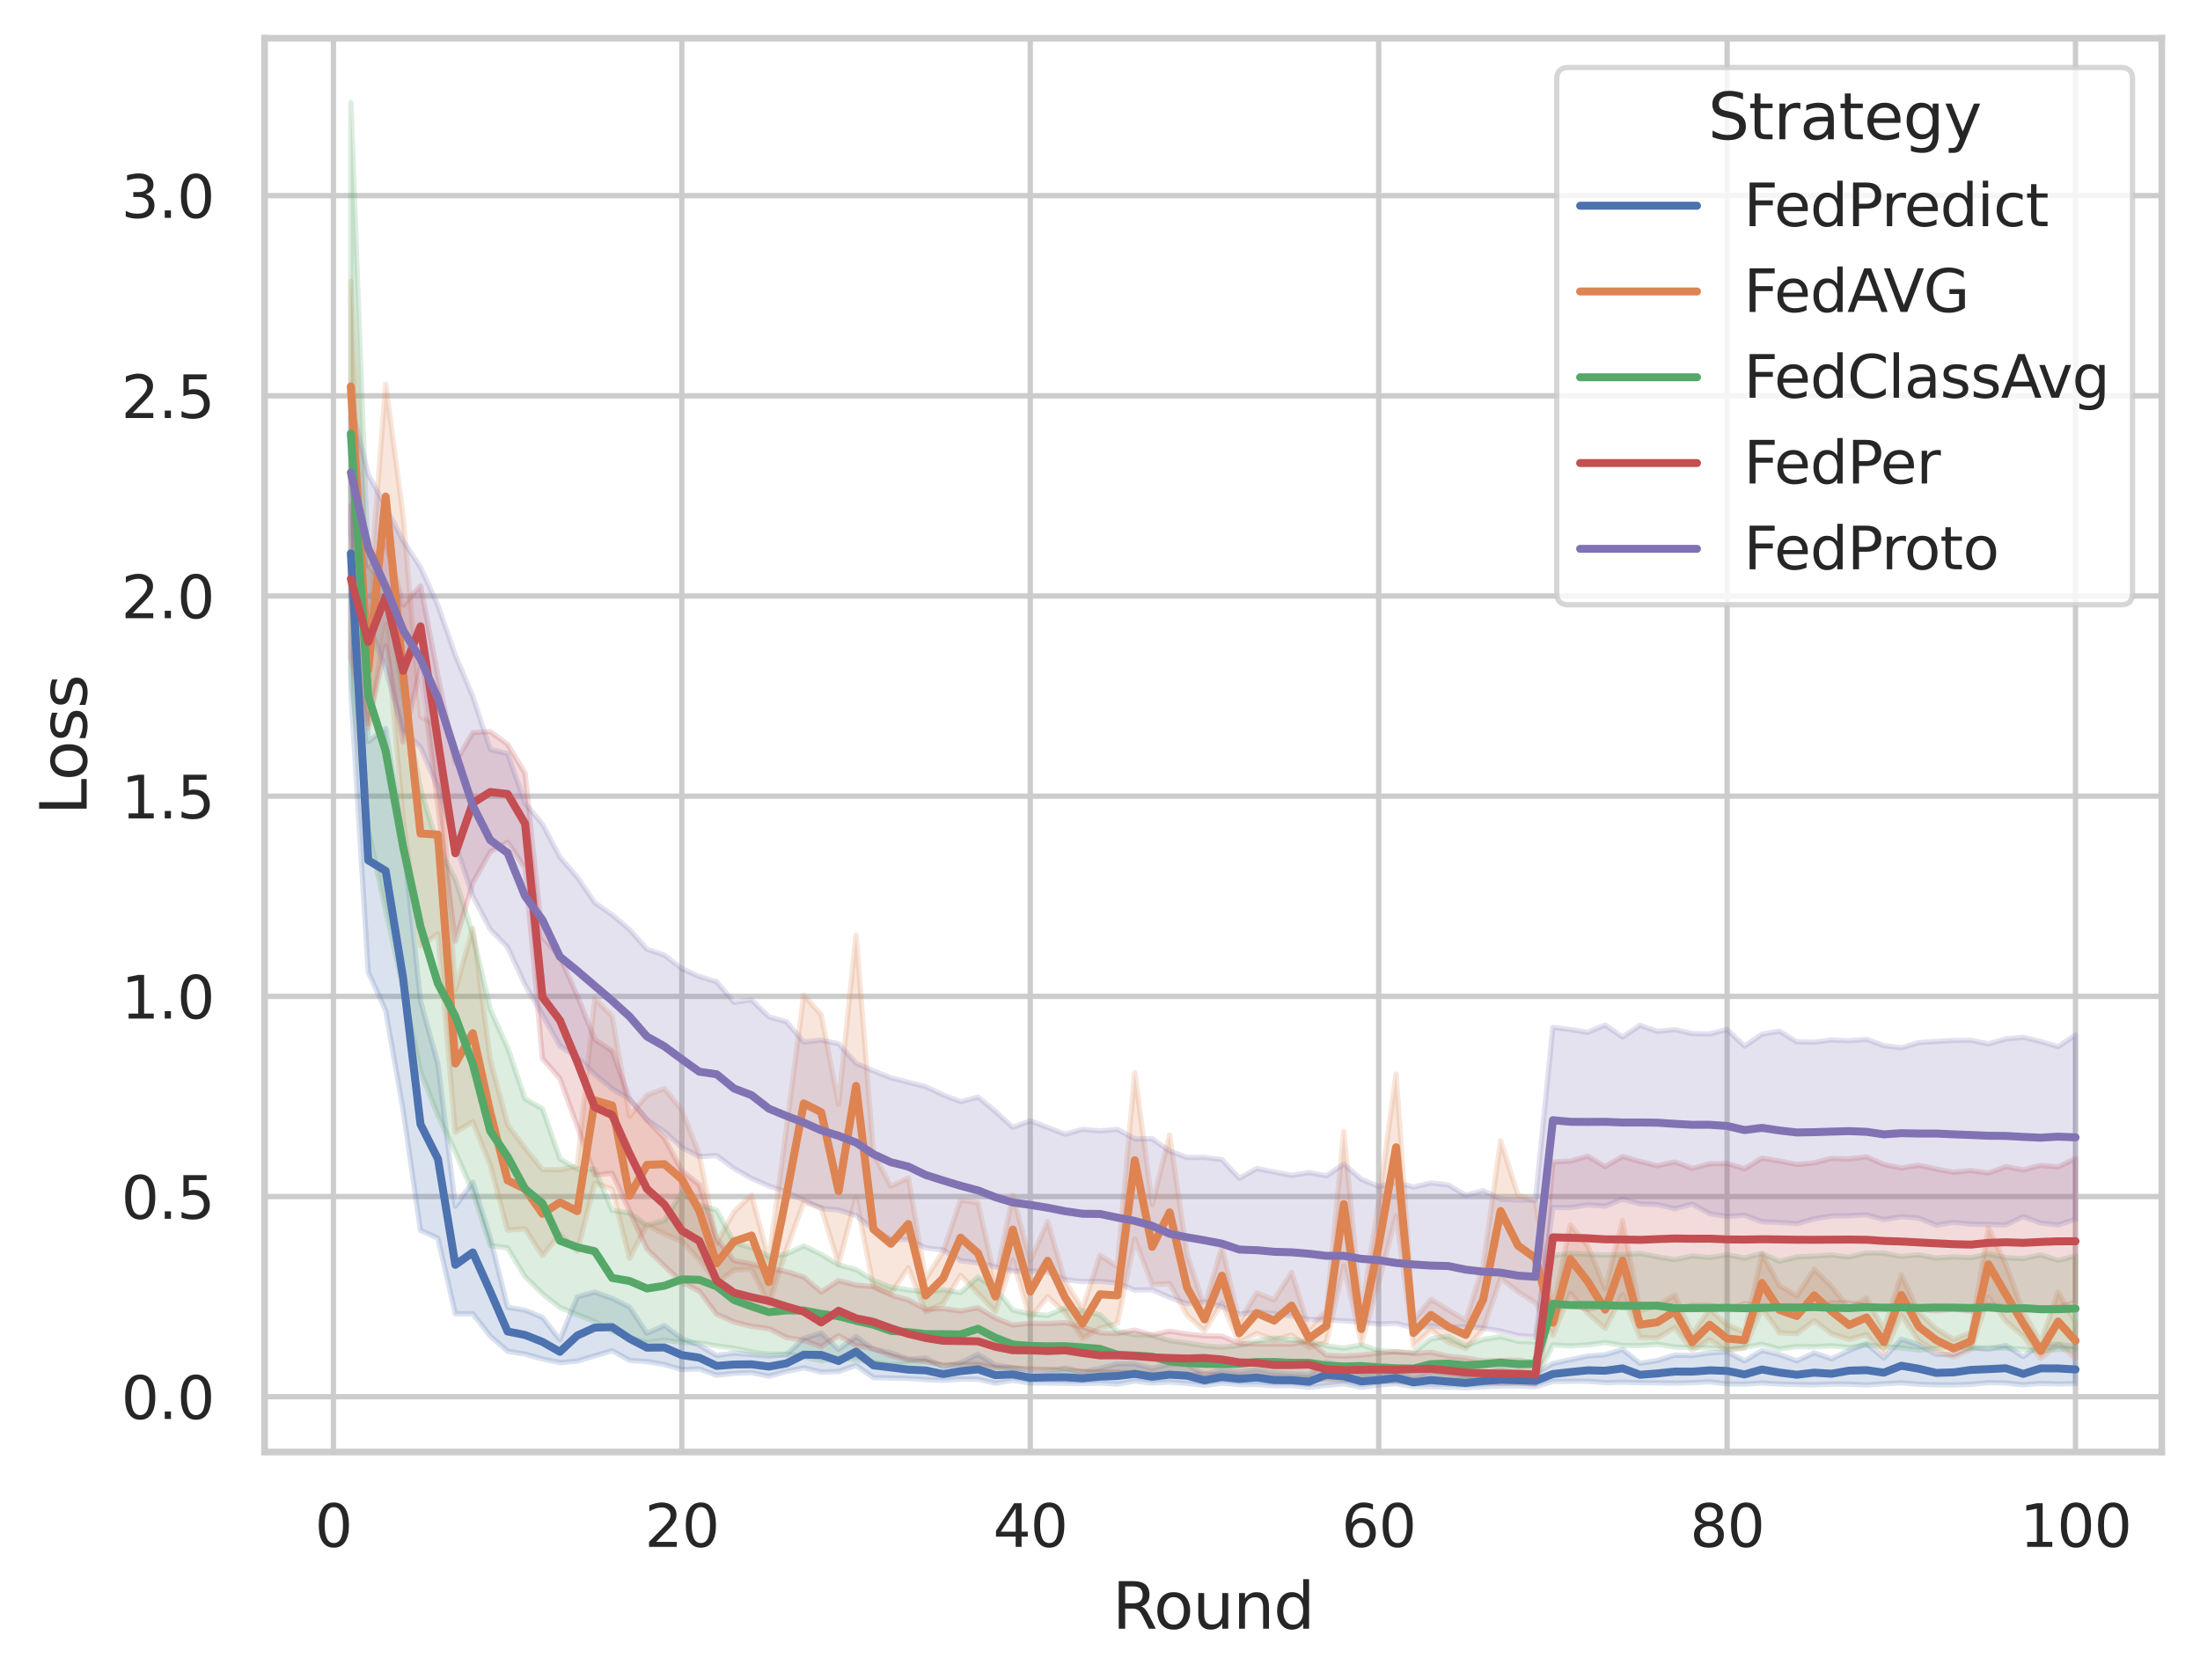 <?xml version="1.0" encoding="utf-8" standalone="no"?>
<!DOCTYPE svg PUBLIC "-//W3C//DTD SVG 1.1//EN"
  "http://www.w3.org/Graphics/SVG/1.1/DTD/svg11.dtd">
<svg xmlns:xlink="http://www.w3.org/1999/xlink" width="414.127pt" height="316.272pt" viewBox="0 0 414.127 316.272" xmlns="http://www.w3.org/2000/svg" version="1.1">
 <defs>
  <style type="text/css">*{stroke-linejoin: round; stroke-linecap: butt}</style>
 </defs>
 <g id="figure_1">
  <g id="patch_1">
   <path d="M 0 316.272 
L 414.127 316.272 
L 414.127 0 
L 0 0 
z
" style="fill: #ffffff"/>
  </g>
  <g id="axes_1">
   <g id="patch_2">
    <path d="M 49.807 273.312 
L 406.927 273.312 
L 406.927 7.2 
L 49.807 7.2 
z
" style="fill: #ffffff"/>
   </g>
   <g id="matplotlib.axis_1">
    <g id="xtick_1">
     <g id="line2d_1">
      <path d="M 62.761 273.312 
L 62.761 7.2 
" clip-path="url(#p9fdb469024)" style="fill: none; stroke: #cccccc; stroke-linecap: round"/>
     </g>
     <g id="text_1">
      <!-- 0 -->
      <g style="fill: #262626" transform="translate(59.261 291.17) scale(0.11 -0.11)">
       <defs>
        <path id="DejaVuSans-30" d="M 2034 4250 
Q 1547 4250 1301 3770 
Q 1056 3291 1056 2328 
Q 1056 1369 1301 889 
Q 1547 409 2034 409 
Q 2525 409 2770 889 
Q 3016 1369 3016 2328 
Q 3016 3291 2770 3770 
Q 2525 4250 2034 4250 
z
M 2034 4750 
Q 2819 4750 3233 4129 
Q 3647 3509 3647 2328 
Q 3647 1150 3233 529 
Q 2819 -91 2034 -91 
Q 1250 -91 836 529 
Q 422 1150 422 2328 
Q 422 3509 836 4129 
Q 1250 4750 2034 4750 
z
" transform="scale(0.016)"/>
       </defs>
       <use xlink:href="#DejaVuSans-30"/>
      </g>
     </g>
    </g>
    <g id="xtick_2">
     <g id="line2d_2">
      <path d="M 128.347 273.312 
L 128.347 7.2 
" clip-path="url(#p9fdb469024)" style="fill: none; stroke: #cccccc; stroke-linecap: round"/>
     </g>
     <g id="text_2">
      <!-- 20 -->
      <g style="fill: #262626" transform="translate(121.349 291.17) scale(0.11 -0.11)">
       <defs>
        <path id="DejaVuSans-32" d="M 1228 531 
L 3431 531 
L 3431 0 
L 469 0 
L 469 531 
Q 828 903 1448 1529 
Q 2069 2156 2228 2338 
Q 2531 2678 2651 2914 
Q 2772 3150 2772 3378 
Q 2772 3750 2511 3984 
Q 2250 4219 1831 4219 
Q 1534 4219 1204 4116 
Q 875 4013 500 3803 
L 500 4441 
Q 881 4594 1212 4672 
Q 1544 4750 1819 4750 
Q 2544 4750 2975 4387 
Q 3406 4025 3406 3419 
Q 3406 3131 3298 2873 
Q 3191 2616 2906 2266 
Q 2828 2175 2409 1742 
Q 1991 1309 1228 531 
z
" transform="scale(0.016)"/>
       </defs>
       <use xlink:href="#DejaVuSans-32"/>
       <use xlink:href="#DejaVuSans-30" x="63.623"/>
      </g>
     </g>
    </g>
    <g id="xtick_3">
     <g id="line2d_3">
      <path d="M 193.934 273.312 
L 193.934 7.2 
" clip-path="url(#p9fdb469024)" style="fill: none; stroke: #cccccc; stroke-linecap: round"/>
     </g>
     <g id="text_3">
      <!-- 40 -->
      <g style="fill: #262626" transform="translate(186.935 291.17) scale(0.11 -0.11)">
       <defs>
        <path id="DejaVuSans-34" d="M 2419 4116 
L 825 1625 
L 2419 1625 
L 2419 4116 
z
M 2253 4666 
L 3047 4666 
L 3047 1625 
L 3713 1625 
L 3713 1100 
L 3047 1100 
L 3047 0 
L 2419 0 
L 2419 1100 
L 313 1100 
L 313 1709 
L 2253 4666 
z
" transform="scale(0.016)"/>
       </defs>
       <use xlink:href="#DejaVuSans-34"/>
       <use xlink:href="#DejaVuSans-30" x="63.623"/>
      </g>
     </g>
    </g>
    <g id="xtick_4">
     <g id="line2d_4">
      <path d="M 259.521 273.312 
L 259.521 7.2 
" clip-path="url(#p9fdb469024)" style="fill: none; stroke: #cccccc; stroke-linecap: round"/>
     </g>
     <g id="text_4">
      <!-- 60 -->
      <g style="fill: #262626" transform="translate(252.522 291.17) scale(0.11 -0.11)">
       <defs>
        <path id="DejaVuSans-36" d="M 2113 2584 
Q 1688 2584 1439 2293 
Q 1191 2003 1191 1497 
Q 1191 994 1439 701 
Q 1688 409 2113 409 
Q 2538 409 2786 701 
Q 3034 994 3034 1497 
Q 3034 2003 2786 2293 
Q 2538 2584 2113 2584 
z
M 3366 4563 
L 3366 3988 
Q 3128 4100 2886 4159 
Q 2644 4219 2406 4219 
Q 1781 4219 1451 3797 
Q 1122 3375 1075 2522 
Q 1259 2794 1537 2939 
Q 1816 3084 2150 3084 
Q 2853 3084 3261 2657 
Q 3669 2231 3669 1497 
Q 3669 778 3244 343 
Q 2819 -91 2113 -91 
Q 1303 -91 875 529 
Q 447 1150 447 2328 
Q 447 3434 972 4092 
Q 1497 4750 2381 4750 
Q 2619 4750 2861 4703 
Q 3103 4656 3366 4563 
z
" transform="scale(0.016)"/>
       </defs>
       <use xlink:href="#DejaVuSans-36"/>
       <use xlink:href="#DejaVuSans-30" x="63.623"/>
      </g>
     </g>
    </g>
    <g id="xtick_5">
     <g id="line2d_5">
      <path d="M 325.108 273.312 
L 325.108 7.2 
" clip-path="url(#p9fdb469024)" style="fill: none; stroke: #cccccc; stroke-linecap: round"/>
     </g>
     <g id="text_5">
      <!-- 80 -->
      <g style="fill: #262626" transform="translate(318.109 291.17) scale(0.11 -0.11)">
       <defs>
        <path id="DejaVuSans-38" d="M 2034 2216 
Q 1584 2216 1326 1975 
Q 1069 1734 1069 1313 
Q 1069 891 1326 650 
Q 1584 409 2034 409 
Q 2484 409 2743 651 
Q 3003 894 3003 1313 
Q 3003 1734 2745 1975 
Q 2488 2216 2034 2216 
z
M 1403 2484 
Q 997 2584 770 2862 
Q 544 3141 544 3541 
Q 544 4100 942 4425 
Q 1341 4750 2034 4750 
Q 2731 4750 3128 4425 
Q 3525 4100 3525 3541 
Q 3525 3141 3298 2862 
Q 3072 2584 2669 2484 
Q 3125 2378 3379 2068 
Q 3634 1759 3634 1313 
Q 3634 634 3220 271 
Q 2806 -91 2034 -91 
Q 1263 -91 848 271 
Q 434 634 434 1313 
Q 434 1759 690 2068 
Q 947 2378 1403 2484 
z
M 1172 3481 
Q 1172 3119 1398 2916 
Q 1625 2713 2034 2713 
Q 2441 2713 2670 2916 
Q 2900 3119 2900 3481 
Q 2900 3844 2670 4047 
Q 2441 4250 2034 4250 
Q 1625 4250 1398 4047 
Q 1172 3844 1172 3481 
z
" transform="scale(0.016)"/>
       </defs>
       <use xlink:href="#DejaVuSans-38"/>
       <use xlink:href="#DejaVuSans-30" x="63.623"/>
      </g>
     </g>
    </g>
    <g id="xtick_6">
     <g id="line2d_6">
      <path d="M 390.694 273.312 
L 390.694 7.2 
" clip-path="url(#p9fdb469024)" style="fill: none; stroke: #cccccc; stroke-linecap: round"/>
     </g>
     <g id="text_6">
      <!-- 100 -->
      <g style="fill: #262626" transform="translate(380.196 291.17) scale(0.11 -0.11)">
       <defs>
        <path id="DejaVuSans-31" d="M 794 531 
L 1825 531 
L 1825 4091 
L 703 3866 
L 703 4441 
L 1819 4666 
L 2450 4666 
L 2450 531 
L 3481 531 
L 3481 0 
L 794 0 
L 794 531 
z
" transform="scale(0.016)"/>
       </defs>
       <use xlink:href="#DejaVuSans-31"/>
       <use xlink:href="#DejaVuSans-30" x="63.623"/>
       <use xlink:href="#DejaVuSans-30" x="127.246"/>
      </g>
     </g>
    </g>
    <g id="text_7">
     <!-- Round -->
     <g style="fill: #262626" transform="translate(209.383 306.576) scale(0.12 -0.12)">
      <defs>
       <path id="DejaVuSans-52" d="M 2841 2188 
Q 3044 2119 3236 1894 
Q 3428 1669 3622 1275 
L 4263 0 
L 3584 0 
L 2988 1197 
Q 2756 1666 2539 1819 
Q 2322 1972 1947 1972 
L 1259 1972 
L 1259 0 
L 628 0 
L 628 4666 
L 2053 4666 
Q 2853 4666 3247 4331 
Q 3641 3997 3641 3322 
Q 3641 2881 3436 2590 
Q 3231 2300 2841 2188 
z
M 1259 4147 
L 1259 2491 
L 2053 2491 
Q 2509 2491 2742 2702 
Q 2975 2913 2975 3322 
Q 2975 3731 2742 3939 
Q 2509 4147 2053 4147 
L 1259 4147 
z
" transform="scale(0.016)"/>
       <path id="DejaVuSans-6f" d="M 1959 3097 
Q 1497 3097 1228 2736 
Q 959 2375 959 1747 
Q 959 1119 1226 758 
Q 1494 397 1959 397 
Q 2419 397 2687 759 
Q 2956 1122 2956 1747 
Q 2956 2369 2687 2733 
Q 2419 3097 1959 3097 
z
M 1959 3584 
Q 2709 3584 3137 3096 
Q 3566 2609 3566 1747 
Q 3566 888 3137 398 
Q 2709 -91 1959 -91 
Q 1206 -91 779 398 
Q 353 888 353 1747 
Q 353 2609 779 3096 
Q 1206 3584 1959 3584 
z
" transform="scale(0.016)"/>
       <path id="DejaVuSans-75" d="M 544 1381 
L 544 3500 
L 1119 3500 
L 1119 1403 
Q 1119 906 1312 657 
Q 1506 409 1894 409 
Q 2359 409 2629 706 
Q 2900 1003 2900 1516 
L 2900 3500 
L 3475 3500 
L 3475 0 
L 2900 0 
L 2900 538 
Q 2691 219 2414 64 
Q 2138 -91 1772 -91 
Q 1169 -91 856 284 
Q 544 659 544 1381 
z
M 1991 3584 
L 1991 3584 
z
" transform="scale(0.016)"/>
       <path id="DejaVuSans-6e" d="M 3513 2113 
L 3513 0 
L 2938 0 
L 2938 2094 
Q 2938 2591 2744 2837 
Q 2550 3084 2163 3084 
Q 1697 3084 1428 2787 
Q 1159 2491 1159 1978 
L 1159 0 
L 581 0 
L 581 3500 
L 1159 3500 
L 1159 2956 
Q 1366 3272 1645 3428 
Q 1925 3584 2291 3584 
Q 2894 3584 3203 3211 
Q 3513 2838 3513 2113 
z
" transform="scale(0.016)"/>
       <path id="DejaVuSans-64" d="M 2906 2969 
L 2906 4863 
L 3481 4863 
L 3481 0 
L 2906 0 
L 2906 525 
Q 2725 213 2448 61 
Q 2172 -91 1784 -91 
Q 1150 -91 751 415 
Q 353 922 353 1747 
Q 353 2572 751 3078 
Q 1150 3584 1784 3584 
Q 2172 3584 2448 3432 
Q 2725 3281 2906 2969 
z
M 947 1747 
Q 947 1113 1208 752 
Q 1469 391 1925 391 
Q 2381 391 2643 752 
Q 2906 1113 2906 1747 
Q 2906 2381 2643 2742 
Q 2381 3103 1925 3103 
Q 1469 3103 1208 2742 
Q 947 2381 947 1747 
z
" transform="scale(0.016)"/>
      </defs>
      <use xlink:href="#DejaVuSans-52"/>
      <use xlink:href="#DejaVuSans-6f" x="64.982"/>
      <use xlink:href="#DejaVuSans-75" x="126.164"/>
      <use xlink:href="#DejaVuSans-6e" x="189.543"/>
      <use xlink:href="#DejaVuSans-64" x="252.922"/>
     </g>
    </g>
   </g>
   <g id="matplotlib.axis_2">
    <g id="ytick_1">
     <g id="line2d_7">
      <path d="M 49.807 262.907 
L 406.927 262.907 
" clip-path="url(#p9fdb469024)" style="fill: none; stroke: #cccccc; stroke-linecap: round"/>
     </g>
     <g id="text_8">
      <!-- 0.0 -->
      <g style="fill: #262626" transform="translate(22.814 267.086) scale(0.11 -0.11)">
       <defs>
        <path id="DejaVuSans-2e" d="M 684 794 
L 1344 794 
L 1344 0 
L 684 0 
L 684 794 
z
" transform="scale(0.016)"/>
       </defs>
       <use xlink:href="#DejaVuSans-30"/>
       <use xlink:href="#DejaVuSans-2e" x="63.623"/>
       <use xlink:href="#DejaVuSans-30" x="95.41"/>
      </g>
     </g>
    </g>
    <g id="ytick_2">
     <g id="line2d_8">
      <path d="M 49.807 225.227 
L 406.927 225.227 
" clip-path="url(#p9fdb469024)" style="fill: none; stroke: #cccccc; stroke-linecap: round"/>
     </g>
     <g id="text_9">
      <!-- 0.5 -->
      <g style="fill: #262626" transform="translate(22.814 229.406) scale(0.11 -0.11)">
       <defs>
        <path id="DejaVuSans-35" d="M 691 4666 
L 3169 4666 
L 3169 4134 
L 1269 4134 
L 1269 2991 
Q 1406 3038 1543 3061 
Q 1681 3084 1819 3084 
Q 2600 3084 3056 2656 
Q 3513 2228 3513 1497 
Q 3513 744 3044 326 
Q 2575 -91 1722 -91 
Q 1428 -91 1123 -41 
Q 819 9 494 109 
L 494 744 
Q 775 591 1075 516 
Q 1375 441 1709 441 
Q 2250 441 2565 725 
Q 2881 1009 2881 1497 
Q 2881 1984 2565 2268 
Q 2250 2553 1709 2553 
Q 1456 2553 1204 2497 
Q 953 2441 691 2322 
L 691 4666 
z
" transform="scale(0.016)"/>
       </defs>
       <use xlink:href="#DejaVuSans-30"/>
       <use xlink:href="#DejaVuSans-2e" x="63.623"/>
       <use xlink:href="#DejaVuSans-35" x="95.41"/>
      </g>
     </g>
    </g>
    <g id="ytick_3">
     <g id="line2d_9">
      <path d="M 49.807 187.546 
L 406.927 187.546 
" clip-path="url(#p9fdb469024)" style="fill: none; stroke: #cccccc; stroke-linecap: round"/>
     </g>
     <g id="text_10">
      <!-- 1.0 -->
      <g style="fill: #262626" transform="translate(22.814 191.725) scale(0.11 -0.11)">
       <use xlink:href="#DejaVuSans-31"/>
       <use xlink:href="#DejaVuSans-2e" x="63.623"/>
       <use xlink:href="#DejaVuSans-30" x="95.41"/>
      </g>
     </g>
    </g>
    <g id="ytick_4">
     <g id="line2d_10">
      <path d="M 49.807 149.865 
L 406.927 149.865 
" clip-path="url(#p9fdb469024)" style="fill: none; stroke: #cccccc; stroke-linecap: round"/>
     </g>
     <g id="text_11">
      <!-- 1.5 -->
      <g style="fill: #262626" transform="translate(22.814 154.045) scale(0.11 -0.11)">
       <use xlink:href="#DejaVuSans-31"/>
       <use xlink:href="#DejaVuSans-2e" x="63.623"/>
       <use xlink:href="#DejaVuSans-35" x="95.41"/>
      </g>
     </g>
    </g>
    <g id="ytick_5">
     <g id="line2d_11">
      <path d="M 49.807 112.185 
L 406.927 112.185 
" clip-path="url(#p9fdb469024)" style="fill: none; stroke: #cccccc; stroke-linecap: round"/>
     </g>
     <g id="text_12">
      <!-- 2.0 -->
      <g style="fill: #262626" transform="translate(22.814 116.364) scale(0.11 -0.11)">
       <use xlink:href="#DejaVuSans-32"/>
       <use xlink:href="#DejaVuSans-2e" x="63.623"/>
       <use xlink:href="#DejaVuSans-30" x="95.41"/>
      </g>
     </g>
    </g>
    <g id="ytick_6">
     <g id="line2d_12">
      <path d="M 49.807 74.504 
L 406.927 74.504 
" clip-path="url(#p9fdb469024)" style="fill: none; stroke: #cccccc; stroke-linecap: round"/>
     </g>
     <g id="text_13">
      <!-- 2.5 -->
      <g style="fill: #262626" transform="translate(22.814 78.683) scale(0.11 -0.11)">
       <use xlink:href="#DejaVuSans-32"/>
       <use xlink:href="#DejaVuSans-2e" x="63.623"/>
       <use xlink:href="#DejaVuSans-35" x="95.41"/>
      </g>
     </g>
    </g>
    <g id="ytick_7">
     <g id="line2d_13">
      <path d="M 49.807 36.824 
L 406.927 36.824 
" clip-path="url(#p9fdb469024)" style="fill: none; stroke: #cccccc; stroke-linecap: round"/>
     </g>
     <g id="text_14">
      <!-- 3.0 -->
      <g style="fill: #262626" transform="translate(22.814 41.003) scale(0.11 -0.11)">
       <defs>
        <path id="DejaVuSans-33" d="M 2597 2516 
Q 3050 2419 3304 2112 
Q 3559 1806 3559 1356 
Q 3559 666 3084 287 
Q 2609 -91 1734 -91 
Q 1441 -91 1130 -33 
Q 819 25 488 141 
L 488 750 
Q 750 597 1062 519 
Q 1375 441 1716 441 
Q 2309 441 2620 675 
Q 2931 909 2931 1356 
Q 2931 1769 2642 2001 
Q 2353 2234 1838 2234 
L 1294 2234 
L 1294 2753 
L 1863 2753 
Q 2328 2753 2575 2939 
Q 2822 3125 2822 3475 
Q 2822 3834 2567 4026 
Q 2313 4219 1838 4219 
Q 1578 4219 1281 4162 
Q 984 4106 628 3988 
L 628 4550 
Q 988 4650 1302 4700 
Q 1616 4750 1894 4750 
Q 2613 4750 3031 4423 
Q 3450 4097 3450 3541 
Q 3450 3153 3228 2886 
Q 3006 2619 2597 2516 
z
" transform="scale(0.016)"/>
       </defs>
       <use xlink:href="#DejaVuSans-33"/>
       <use xlink:href="#DejaVuSans-2e" x="63.623"/>
       <use xlink:href="#DejaVuSans-30" x="95.41"/>
      </g>
     </g>
    </g>
    <g id="text_15">
     <!-- Loss -->
     <g style="fill: #262626" transform="translate(16.318 153.417) rotate(-90) scale(0.12 -0.12)">
      <defs>
       <path id="DejaVuSans-4c" d="M 628 4666 
L 1259 4666 
L 1259 531 
L 3531 531 
L 3531 0 
L 628 0 
L 628 4666 
z
" transform="scale(0.016)"/>
       <path id="DejaVuSans-73" d="M 2834 3397 
L 2834 2853 
Q 2591 2978 2328 3040 
Q 2066 3103 1784 3103 
Q 1356 3103 1142 2972 
Q 928 2841 928 2578 
Q 928 2378 1081 2264 
Q 1234 2150 1697 2047 
L 1894 2003 
Q 2506 1872 2764 1633 
Q 3022 1394 3022 966 
Q 3022 478 2636 193 
Q 2250 -91 1575 -91 
Q 1294 -91 989 -36 
Q 684 19 347 128 
L 347 722 
Q 666 556 975 473 
Q 1284 391 1588 391 
Q 1994 391 2212 530 
Q 2431 669 2431 922 
Q 2431 1156 2273 1281 
Q 2116 1406 1581 1522 
L 1381 1569 
Q 847 1681 609 1914 
Q 372 2147 372 2553 
Q 372 3047 722 3315 
Q 1072 3584 1716 3584 
Q 2034 3584 2315 3537 
Q 2597 3491 2834 3397 
z
" transform="scale(0.016)"/>
      </defs>
      <use xlink:href="#DejaVuSans-4c"/>
      <use xlink:href="#DejaVuSans-6f" x="53.963"/>
      <use xlink:href="#DejaVuSans-73" x="115.145"/>
      <use xlink:href="#DejaVuSans-73" x="167.244"/>
     </g>
    </g>
   </g>
   <g id="PolyCollection_1">
    <defs>
     <path id="md0729df7a5" d="M 66.04 -237.855 
L 66.04 -186.194 
L 69.319 -133.281 
L 72.599 -126.059 
L 75.878 -107.424 
L 79.157 -84.674 
L 82.437 -83.213 
L 85.716 -68.988 
L 88.995 -68.994 
L 92.275 -64.803 
L 95.554 -61.934 
L 98.833 -61.397 
L 102.113 -60.478 
L 105.392 -59.778 
L 108.671 -60.081 
L 111.951 -61.064 
L 115.23 -62.036 
L 118.509 -60.207 
L 121.789 -60.001 
L 125.068 -59.425 
L 128.347 -58.478 
L 131.627 -58.605 
L 134.906 -57.422 
L 138.185 -57.784 
L 141.465 -57.913 
L 144.744 -57.227 
L 148.023 -58.143 
L 151.303 -58.816 
L 154.582 -58.014 
L 157.861 -58.119 
L 161.141 -59.277 
L 164.42 -56.962 
L 167.699 -56.892 
L 170.979 -56.822 
L 174.258 -56.6 
L 177.537 -56.45 
L 180.817 -56.695 
L 184.096 -56.672 
L 187.375 -55.902 
L 190.655 -56.442 
L 193.934 -55.952 
L 197.213 -55.965 
L 200.493 -55.896 
L 203.772 -55.854 
L 207.051 -55.961 
L 210.331 -55.754 
L 213.61 -56.313 
L 216.89 -55.958 
L 220.169 -56.142 
L 223.448 -55.875 
L 226.728 -55.523 
L 230.007 -55.918 
L 233.286 -55.664 
L 236.566 -55.675 
L 239.845 -55.439 
L 243.124 -55.456 
L 246.404 -55.171 
L 249.683 -55.513 
L 252.962 -55.816 
L 256.242 -55.147 
L 259.521 -55.609 
L 262.8 -55.822 
L 266.08 -55.264 
L 269.359 -55.26 
L 272.638 -55.206 
L 275.918 -55.056 
L 279.197 -55.244 
L 282.476 -55.416 
L 285.756 -55.409 
L 289.035 -55.255 
L 292.314 -56.238 
L 295.594 -56.282 
L 298.873 -56.277 
L 302.152 -56.018 
L 305.432 -56.105 
L 308.711 -56.003 
L 311.99 -55.983 
L 315.27 -55.921 
L 318.549 -56.021 
L 321.828 -56.172 
L 325.108 -55.787 
L 328.387 -55.74 
L 331.666 -55.965 
L 334.946 -55.749 
L 338.225 -55.674 
L 341.504 -55.606 
L 344.784 -55.746 
L 348.063 -55.732 
L 351.342 -55.581 
L 354.622 -55.81 
L 357.901 -55.993 
L 361.18 -55.717 
L 364.46 -55.608 
L 367.739 -55.605 
L 371.018 -55.699 
L 374.298 -56.023 
L 377.577 -55.954 
L 380.856 -55.607 
L 384.136 -55.874 
L 387.415 -55.769 
L 390.694 -55.849 
L 390.694 -62.836 
L 390.694 -62.836 
L 387.415 -63.188 
L 384.136 -63.278 
L 380.856 -60.913 
L 377.577 -63.015 
L 374.298 -62.282 
L 371.018 -62.672 
L 367.739 -61.294 
L 364.46 -61.329 
L 361.18 -63.11 
L 357.901 -64.175 
L 354.622 -60.641 
L 351.342 -63.366 
L 348.063 -62.049 
L 344.784 -60.479 
L 341.504 -61.618 
L 338.225 -60.111 
L 334.946 -61.292 
L 331.666 -62.05 
L 328.387 -60.101 
L 325.108 -61.832 
L 321.828 -61.59 
L 318.549 -61.125 
L 315.27 -61.175 
L 311.99 -60.162 
L 308.711 -59.646 
L 305.432 -62.245 
L 302.152 -61.272 
L 298.873 -61.017 
L 295.594 -60.325 
L 292.314 -59.61 
L 289.035 -57.777 
L 285.756 -57.659 
L 282.476 -58.466 
L 279.197 -57.654 
L 275.918 -57.293 
L 272.638 -57.76 
L 269.359 -58.152 
L 266.08 -57.187 
L 262.8 -58.139 
L 259.521 -57.605 
L 256.242 -57.703 
L 252.962 -59.058 
L 249.683 -59.865 
L 246.404 -57.512 
L 243.124 -57.712 
L 239.845 -57.85 
L 236.566 -58.511 
L 233.286 -57.996 
L 230.007 -58.45 
L 226.728 -57.554 
L 223.448 -59.439 
L 220.169 -59.483 
L 216.89 -58.692 
L 213.61 -59.536 
L 210.331 -59.541 
L 207.051 -58.717 
L 203.772 -57.969 
L 200.493 -58.491 
L 197.213 -58.101 
L 193.934 -58.011 
L 190.655 -58.815 
L 187.375 -59.355 
L 184.096 -61.315 
L 180.817 -59.755 
L 177.537 -58.923 
L 174.258 -60.657 
L 170.979 -60.407 
L 167.699 -61.63 
L 164.42 -62.291 
L 161.141 -64.674 
L 157.861 -62.254 
L 154.582 -65.354 
L 151.303 -64.333 
L 148.023 -61.262 
L 144.744 -61.007 
L 141.465 -61.286 
L 138.185 -61.575 
L 134.906 -61.118 
L 131.627 -63.047 
L 128.347 -64.308 
L 125.068 -66.752 
L 121.789 -65.308 
L 118.509 -70.223 
L 115.23 -71.881 
L 111.951 -73.044 
L 108.671 -72.139 
L 105.392 -64.083 
L 102.113 -68.299 
L 98.833 -69.639 
L 95.554 -70.205 
L 92.275 -83.229 
L 88.995 -93.746 
L 85.716 -89.232 
L 82.437 -115.932 
L 79.157 -127.8 
L 75.878 -158.49 
L 72.599 -179.153 
L 69.319 -176.7 
L 66.04 -237.855 
z
" style="stroke: #4c72b0; stroke-opacity: 0.2"/>
    </defs>
    <g clip-path="url(#p9fdb469024)">
     <use xlink:href="#md0729df7a5" x="0" y="316.272" style="fill: #4c72b0; fill-opacity: 0.2; stroke: #4c72b0; stroke-opacity: 0.2"/>
    </g>
   </g>
   <g id="PolyCollection_2">
    <defs>
     <path id="md3a8edab98" d="M 66.04 -263.286 
L 66.04 -223.798 
L 69.319 -179.254 
L 72.599 -198.727 
L 75.878 -162.12 
L 79.157 -138.226 
L 82.437 -140.507 
L 85.716 -103.167 
L 88.995 -105.142 
L 92.275 -97.032 
L 95.554 -84.737 
L 98.833 -84.984 
L 102.113 -79.907 
L 105.392 -83.937 
L 108.671 -80.775 
L 111.951 -93.611 
L 115.23 -92.42 
L 118.509 -79.449 
L 121.789 -85.697 
L 125.068 -83.985 
L 128.347 -82.595 
L 131.627 -79.199 
L 134.906 -74.786 
L 138.185 -77.23 
L 141.465 -77.35 
L 144.744 -70.82 
L 148.023 -81.03 
L 151.303 -89.978 
L 154.582 -88.989 
L 157.861 -78.347 
L 161.141 -90.893 
L 164.42 -74.066 
L 167.699 -72.768 
L 170.979 -77.663 
L 174.258 -69.357 
L 177.537 -70.939 
L 180.817 -76.248 
L 184.096 -72.84 
L 187.375 -69.415 
L 190.655 -79.078 
L 193.934 -68.128 
L 197.213 -72.238 
L 200.493 -69.156 
L 203.772 -64.358 
L 207.051 -66.268 
L 210.331 -67.189 
L 213.61 -83.048 
L 216.89 -74.455 
L 220.169 -74.677 
L 223.448 -68.719 
L 226.728 -65.762 
L 230.007 -70.953 
L 233.286 -63.552 
L 236.566 -65.302 
L 239.845 -64.074 
L 243.124 -64.985 
L 246.404 -62.604 
L 249.683 -63.642 
L 252.962 -77.934 
L 256.242 -63.382 
L 259.521 -74.817 
L 262.8 -87.415 
L 266.08 -62.911 
L 269.359 -65.954 
L 272.638 -63.605 
L 275.918 -62.437 
L 279.197 -66.026 
L 282.476 -75.675 
L 285.756 -73.142 
L 289.035 -71.022 
L 292.314 -64.884 
L 295.594 -72.863 
L 298.873 -69.078 
L 302.152 -66.201 
L 305.432 -72.541 
L 308.711 -64.534 
L 311.99 -64.432 
L 315.27 -66.384 
L 318.549 -62.136 
L 321.828 -64.091 
L 325.108 -62.133 
L 328.387 -62.49 
L 331.666 -69.991 
L 334.946 -65.417 
L 338.225 -65.24 
L 341.504 -67.694 
L 344.784 -65.226 
L 348.063 -64.177 
L 351.342 -65.081 
L 354.622 -61.483 
L 357.901 -68.741 
L 361.18 -63.9 
L 364.46 -61.892 
L 367.739 -60.826 
L 371.018 -62.252 
L 374.298 -72.099 
L 377.577 -67.616 
L 380.856 -64.77 
L 384.136 -60.551 
L 387.415 -63.29 
L 390.694 -60.563 
L 390.694 -67.426 
L 390.694 -67.426 
L 387.415 -73.035 
L 384.136 -63.568 
L 380.856 -69.386 
L 377.577 -78.245 
L 374.298 -85.164 
L 371.018 -65.477 
L 367.739 -64.154 
L 364.46 -66.185 
L 361.18 -69.268 
L 357.901 -76.314 
L 354.622 -66.033 
L 351.342 -71.946 
L 348.063 -69.934 
L 344.784 -74.126 
L 341.504 -77.377 
L 338.225 -72.342 
L 334.946 -74.307 
L 331.666 -80.282 
L 328.387 -65.476 
L 325.108 -66.91 
L 321.828 -69.882 
L 318.549 -65.159 
L 315.27 -72.5 
L 311.99 -70.496 
L 308.711 -69.567 
L 305.432 -86.483 
L 302.152 -73.69 
L 298.873 -81.767 
L 295.594 -85.708 
L 292.314 -69.589 
L 289.035 -90.182 
L 285.756 -91.245 
L 282.476 -101.529 
L 279.197 -78.113 
L 275.918 -67.713 
L 272.638 -69.71 
L 269.359 -71.697 
L 266.08 -67.707 
L 262.8 -114.089 
L 259.521 -89.918 
L 256.242 -69.051 
L 252.962 -103.288 
L 249.683 -69.48 
L 246.404 -66.293 
L 243.124 -76.772 
L 239.845 -71.578 
L 236.566 -72.912 
L 233.286 -67.409 
L 230.007 -81.584 
L 226.728 -70.257 
L 223.448 -80.145 
L 220.169 -102.626 
L 216.89 -89.534 
L 213.61 -114.349 
L 210.331 -77.862 
L 207.051 -79.968 
L 203.772 -69.923 
L 200.493 -75.095 
L 197.213 -86.337 
L 193.934 -78.965 
L 190.655 -91.275 
L 187.375 -75.331 
L 184.096 -89.832 
L 180.817 -90.401 
L 177.537 -80.732 
L 174.258 -75.518 
L 170.979 -94.551 
L 167.699 -93 
L 164.42 -99.058 
L 161.141 -140.24 
L 157.861 -108.383 
L 154.582 -125.261 
L 151.303 -128.938 
L 148.023 -103.71 
L 144.744 -79.054 
L 141.465 -91.321 
L 138.185 -88.202 
L 134.906 -82.228 
L 131.627 -98.965 
L 128.347 -107.34 
L 125.068 -111.371 
L 121.789 -110.155 
L 118.509 -106.162 
L 115.23 -124.942 
L 111.951 -128.327 
L 108.671 -96.756 
L 105.392 -96.068 
L 102.113 -96.092 
L 98.833 -100.176 
L 95.554 -104.526 
L 92.275 -116.769 
L 88.995 -141.528 
L 85.716 -129.847 
L 82.437 -179.494 
L 79.157 -181.43 
L 75.878 -219.104 
L 72.599 -243.972 
L 69.319 -201.064 
L 66.04 -263.286 
z
" style="stroke: #dd8452; stroke-opacity: 0.2"/>
    </defs>
    <g clip-path="url(#p9fdb469024)">
     <use xlink:href="#md3a8edab98" x="0" y="316.272" style="fill: #dd8452; fill-opacity: 0.2; stroke: #dd8452; stroke-opacity: 0.2"/>
    </g>
   </g>
   <g id="PolyCollection_3">
    <defs>
     <path id="m25a6685c09" d="M 66.04 -296.976 
L 66.04 -189.052 
L 69.319 -160.122 
L 72.599 -144.809 
L 75.878 -130.255 
L 79.157 -114.568 
L 82.437 -106.309 
L 85.716 -99.446 
L 88.995 -91.931 
L 92.275 -81.838 
L 95.554 -81.368 
L 98.833 -75.971 
L 102.113 -72.75 
L 105.392 -70.187 
L 108.671 -68.834 
L 111.951 -67.502 
L 115.23 -65.721 
L 118.509 -64.456 
L 121.789 -63.596 
L 125.068 -64.039 
L 128.347 -63.586 
L 131.627 -63.501 
L 134.906 -62.927 
L 138.185 -62.491 
L 141.465 -61.794 
L 144.744 -61.364 
L 148.023 -61.406 
L 151.303 -60.887 
L 154.582 -60.124 
L 157.861 -60.645 
L 161.141 -60.366 
L 164.42 -59.845 
L 167.699 -59.346 
L 170.979 -59.615 
L 174.258 -59.79 
L 177.537 -59.196 
L 180.817 -59.282 
L 184.096 -59.205 
L 187.375 -58.556 
L 190.655 -58.662 
L 193.934 -58.585 
L 197.213 -58.56 
L 200.493 -58.145 
L 203.772 -58.149 
L 207.051 -57.833 
L 210.331 -57.97 
L 213.61 -57.918 
L 216.89 -57.677 
L 220.169 -57.429 
L 223.448 -57.118 
L 226.728 -56.987 
L 230.007 -57.063 
L 233.286 -57.186 
L 236.566 -56.904 
L 239.845 -56.884 
L 243.124 -56.896 
L 246.404 -56.846 
L 249.683 -56.745 
L 252.962 -56.682 
L 256.242 -56.654 
L 259.521 -56.556 
L 262.8 -56.554 
L 266.08 -56.502 
L 269.359 -56.613 
L 272.638 -56.476 
L 275.918 -56.673 
L 279.197 -56.595 
L 282.476 -56.657 
L 285.756 -56.655 
L 289.035 -56.623 
L 292.314 -63.129 
L 295.594 -62.929 
L 298.873 -63.126 
L 302.152 -63.578 
L 305.432 -63.025 
L 308.711 -62.992 
L 311.99 -63.246 
L 315.27 -62.711 
L 318.549 -62.62 
L 321.828 -62.566 
L 325.108 -62.276 
L 328.387 -62.673 
L 331.666 -63.229 
L 334.946 -62.343 
L 338.225 -62.812 
L 341.504 -62.761 
L 344.784 -62.945 
L 348.063 -62.623 
L 351.342 -63.093 
L 354.622 -62.779 
L 357.901 -62.569 
L 361.18 -62.161 
L 364.46 -62.486 
L 367.739 -62.875 
L 371.018 -62.429 
L 374.298 -62.592 
L 377.577 -62.479 
L 380.856 -62.323 
L 384.136 -61.96 
L 387.415 -62.294 
L 390.694 -62.246 
L 390.694 -79.878 
L 390.694 -79.878 
L 387.415 -79.046 
L 384.136 -80.069 
L 380.856 -79.365 
L 377.577 -79.522 
L 374.298 -80.253 
L 371.018 -79.533 
L 367.739 -79.683 
L 364.46 -79.475 
L 361.18 -80.064 
L 357.901 -79.786 
L 354.622 -80.36 
L 351.342 -80.454 
L 348.063 -79.655 
L 344.784 -80.039 
L 341.504 -79.819 
L 338.225 -79.681 
L 334.946 -78.856 
L 331.666 -80.333 
L 328.387 -79.475 
L 325.108 -80.094 
L 321.828 -79.555 
L 318.549 -79.867 
L 315.27 -79.168 
L 311.99 -79.707 
L 308.711 -80.333 
L 305.432 -80.109 
L 302.152 -80.04 
L 298.873 -80.169 
L 295.594 -80.348 
L 292.314 -79.948 
L 289.035 -63.698 
L 285.756 -63.794 
L 282.476 -64.679 
L 279.197 -64.146 
L 275.918 -62.966 
L 272.638 -64.748 
L 269.359 -64.239 
L 266.08 -61.71 
L 262.8 -61.75 
L 259.521 -62.054 
L 256.242 -63.127 
L 252.962 -62.509 
L 249.683 -62.941 
L 246.404 -63.77 
L 243.124 -64.058 
L 239.845 -64.4 
L 236.566 -63.866 
L 233.286 -63.006 
L 230.007 -62.68 
L 226.728 -62.938 
L 223.448 -63.483 
L 220.169 -63.929 
L 216.89 -64.893 
L 213.61 -65.041 
L 210.331 -65.666 
L 207.051 -68.789 
L 203.772 -69.529 
L 200.493 -70.072 
L 197.213 -68.664 
L 193.934 -68.94 
L 190.655 -69.659 
L 187.375 -73.786 
L 184.096 -75.889 
L 180.817 -72.941 
L 177.537 -73.516 
L 174.258 -73.053 
L 170.979 -73.478 
L 167.699 -73.954 
L 164.42 -75.26 
L 161.141 -77.29 
L 157.861 -78.179 
L 154.582 -80.15 
L 151.303 -81.76 
L 148.023 -80.216 
L 144.744 -79.786 
L 141.465 -81.416 
L 138.185 -82.407 
L 134.906 -88.486 
L 131.627 -89.46 
L 128.347 -91.801 
L 125.068 -86.533 
L 121.789 -85.662 
L 118.509 -87.961 
L 115.23 -88.437 
L 111.951 -96.173 
L 108.671 -96.198 
L 105.392 -98.155 
L 102.113 -107.55 
L 98.833 -109.441 
L 95.554 -119.027 
L 92.275 -126.288 
L 88.995 -140.352 
L 85.716 -150.783 
L 82.437 -157.001 
L 79.157 -167.806 
L 75.878 -185.57 
L 72.599 -206.334 
L 69.319 -209.622 
L 66.04 -296.976 
z
" style="stroke: #55a868; stroke-opacity: 0.2"/>
    </defs>
    <g clip-path="url(#p9fdb469024)">
     <use xlink:href="#m25a6685c09" x="0" y="316.272" style="fill: #55a868; fill-opacity: 0.2; stroke: #55a868; stroke-opacity: 0.2"/>
    </g>
   </g>
   <g id="PolyCollection_4">
    <defs>
     <path id="m438dacfe19" d="M 66.04 -221.058 
L 66.04 -192.315 
L 69.319 -179.971 
L 72.599 -194.696 
L 75.878 -176.604 
L 79.157 -190.554 
L 82.437 -164.495 
L 85.716 -139.105 
L 88.995 -150.076 
L 92.275 -155.916 
L 95.554 -157.747 
L 98.833 -152.851 
L 102.113 -117.025 
L 105.392 -113.289 
L 108.671 -104.289 
L 111.951 -95.088 
L 115.23 -95.442 
L 118.509 -88.334 
L 121.789 -81.171 
L 125.068 -77.977 
L 128.347 -74.949 
L 131.627 -73.254 
L 134.906 -68.892 
L 138.185 -67.443 
L 141.465 -66.618 
L 144.744 -66.2 
L 148.023 -64.528 
L 151.303 -63.983 
L 154.582 -62.777 
L 157.861 -64.874 
L 161.141 -63.037 
L 164.42 -62.403 
L 167.699 -61.063 
L 170.979 -60.35 
L 174.258 -59.999 
L 177.537 -59.375 
L 180.817 -59.443 
L 184.096 -59.486 
L 187.375 -58.876 
L 190.655 -58.829 
L 193.934 -58.508 
L 197.213 -58.393 
L 200.493 -58.743 
L 203.772 -58.048 
L 207.051 -58.067 
L 210.331 -57.937 
L 213.61 -57.805 
L 216.89 -57.521 
L 220.169 -57.395 
L 223.448 -57.481 
L 226.728 -57.661 
L 230.007 -57.412 
L 233.286 -57.107 
L 236.566 -57.248 
L 239.845 -56.79 
L 243.124 -56.711 
L 246.404 -56.518 
L 249.683 -56.609 
L 252.962 -56.487 
L 256.242 -56.492 
L 259.521 -56.376 
L 262.8 -56.272 
L 266.08 -56.244 
L 269.359 -56.366 
L 272.638 -56.286 
L 275.918 -56.169 
L 279.197 -56.153 
L 282.476 -55.95 
L 285.756 -56.018 
L 289.035 -55.785 
L 292.314 -70.736 
L 295.594 -70.585 
L 298.873 -69.828 
L 302.152 -70.466 
L 305.432 -70.845 
L 308.711 -70.804 
L 311.99 -70.225 
L 315.27 -69.864 
L 318.549 -70.618 
L 321.828 -70.593 
L 325.108 -69.873 
L 328.387 -70.872 
L 331.666 -70.509 
L 334.946 -70.36 
L 338.225 -70.41 
L 341.504 -70.075 
L 344.784 -71.023 
L 348.063 -71.026 
L 351.342 -70.471 
L 354.622 -70.002 
L 357.901 -70.139 
L 361.18 -69.89 
L 364.46 -69.511 
L 367.739 -69.91 
L 371.018 -69.439 
L 374.298 -70.723 
L 377.577 -70.307 
L 380.856 -69.626 
L 384.136 -69.982 
L 387.415 -70.232 
L 390.694 -71.092 
L 390.694 -98.196 
L 390.694 -98.196 
L 387.415 -96.622 
L 384.136 -96.915 
L 380.856 -96.048 
L 377.577 -96.665 
L 374.298 -95.468 
L 371.018 -95.947 
L 367.739 -95.613 
L 364.46 -96.224 
L 361.18 -96.935 
L 357.901 -96.399 
L 354.622 -97.084 
L 351.342 -98.523 
L 348.063 -98.115 
L 344.784 -98.217 
L 341.504 -97.374 
L 338.225 -97.083 
L 334.946 -97.735 
L 331.666 -98.266 
L 328.387 -96.279 
L 325.108 -97.26 
L 321.828 -97.204 
L 318.549 -96.346 
L 315.27 -97.549 
L 311.99 -96.83 
L 308.711 -97.639 
L 305.432 -98.59 
L 302.152 -96.685 
L 298.873 -98.644 
L 295.594 -97.712 
L 292.314 -97.533 
L 289.035 -59.754 
L 285.756 -60.252 
L 282.476 -60.184 
L 279.197 -60.108 
L 275.918 -60.632 
L 272.638 -60.991 
L 269.359 -61.719 
L 266.08 -61.475 
L 262.8 -61.861 
L 259.521 -61.576 
L 256.242 -61.174 
L 252.962 -60.994 
L 249.683 -61.146 
L 246.404 -63.827 
L 243.124 -63.258 
L 239.845 -63.287 
L 236.566 -63.273 
L 233.286 -63.356 
L 230.007 -64.764 
L 226.728 -64.815 
L 223.448 -65.173 
L 220.169 -65.686 
L 216.89 -64.993 
L 213.61 -65.898 
L 210.331 -65.256 
L 207.051 -65.384 
L 203.772 -66.493 
L 200.493 -67.298 
L 197.213 -67.136 
L 193.934 -67.182 
L 190.655 -66.85 
L 187.375 -68.145 
L 184.096 -70.119 
L 180.817 -69.476 
L 177.537 -69.952 
L 174.258 -69.814 
L 170.979 -71.56 
L 167.699 -72.486 
L 164.42 -74.087 
L 161.141 -74.359 
L 157.861 -75.228 
L 154.582 -73.078 
L 151.303 -75.889 
L 148.023 -76.908 
L 144.744 -77.539 
L 141.465 -78.367 
L 138.185 -78.976 
L 134.906 -83.082 
L 131.627 -93.279 
L 128.347 -95.931 
L 125.068 -102.036 
L 121.789 -105.443 
L 118.509 -109.405 
L 115.23 -118.43 
L 111.951 -120.573 
L 108.671 -128.812 
L 105.392 -136.169 
L 102.113 -139.867 
L 98.833 -170.703 
L 95.554 -176.155 
L 92.275 -178.553 
L 88.995 -178.358 
L 85.716 -172.685 
L 82.437 -189.087 
L 79.157 -205.978 
L 75.878 -202.343 
L 72.599 -214.231 
L 69.319 -209.809 
L 66.04 -221.058 
z
" style="stroke: #c44e52; stroke-opacity: 0.2"/>
    </defs>
    <g clip-path="url(#p9fdb469024)">
     <use xlink:href="#m438dacfe19" x="0" y="316.272" style="fill: #c44e52; fill-opacity: 0.2; stroke: #c44e52; stroke-opacity: 0.2"/>
    </g>
   </g>
   <g id="PolyCollection_5">
    <defs>
     <path id="m8ee5dfb376" d="M 66.04 -240.031 
L 66.04 -215.694 
L 69.319 -198.975 
L 72.599 -190.384 
L 75.878 -178.795 
L 79.157 -175.623 
L 82.437 -168 
L 85.716 -157.403 
L 88.995 -147.635 
L 92.275 -141.362 
L 95.554 -137.993 
L 98.833 -130.929 
L 102.113 -125.258 
L 105.392 -119.387 
L 108.671 -117.234 
L 111.951 -114.067 
L 115.23 -111.338 
L 118.509 -109.397 
L 121.789 -105.546 
L 125.068 -103.267 
L 128.347 -100.298 
L 131.627 -98.57 
L 134.906 -98.763 
L 138.185 -96.318 
L 141.465 -94.473 
L 144.744 -93.039 
L 148.023 -91.903 
L 151.303 -90.39 
L 154.582 -88.849 
L 157.861 -88.515 
L 161.141 -87.492 
L 164.42 -84.874 
L 167.699 -82.969 
L 170.979 -82.961 
L 174.258 -81.377 
L 177.537 -81.008 
L 180.817 -78.966 
L 184.096 -78.574 
L 187.375 -77.824 
L 190.655 -77.013 
L 193.934 -77.022 
L 197.213 -76.851 
L 200.493 -75.401 
L 203.772 -75.046 
L 207.051 -75.108 
L 210.331 -74.753 
L 213.61 -73.454 
L 216.89 -73.489 
L 220.169 -72.065 
L 223.448 -70.877 
L 226.728 -71.219 
L 230.007 -70.336 
L 233.286 -68.938 
L 236.566 -69.308 
L 239.845 -69.021 
L 243.124 -68.553 
L 246.404 -67.921 
L 249.683 -67.852 
L 252.962 -67.655 
L 256.242 -67.414 
L 259.521 -67.04 
L 262.8 -67.181 
L 266.08 -66.338 
L 269.359 -66.71 
L 272.638 -66.382 
L 275.918 -66.563 
L 279.197 -66.298 
L 282.476 -65.723 
L 285.756 -64.889 
L 289.035 -64.655 
L 292.314 -88.991 
L 295.594 -88.973 
L 298.873 -89.472 
L 302.152 -89.246 
L 305.432 -90.589 
L 308.711 -89.648 
L 311.99 -89.543 
L 315.27 -88.769 
L 318.549 -89.643 
L 321.828 -87.822 
L 325.108 -87.31 
L 328.387 -87.538 
L 331.666 -86.31 
L 334.946 -86.183 
L 338.225 -85.935 
L 341.504 -86.847 
L 344.784 -87.384 
L 348.063 -87.434 
L 351.342 -87.612 
L 354.622 -86.715 
L 357.901 -87.253 
L 361.18 -87.004 
L 364.46 -85.67 
L 367.739 -86.191 
L 371.018 -85.859 
L 374.298 -85.804 
L 377.577 -85.714 
L 380.856 -87.267 
L 384.136 -86.074 
L 387.415 -85.703 
L 390.694 -86.768 
L 390.694 -121.436 
L 390.694 -121.436 
L 387.415 -119.25 
L 384.136 -120.229 
L 380.856 -121.018 
L 377.577 -120.719 
L 374.298 -119.767 
L 371.018 -120.449 
L 367.739 -120.416 
L 364.46 -120.239 
L 361.18 -120.011 
L 357.901 -119.043 
L 354.622 -119.458 
L 351.342 -120.628 
L 348.063 -120.367 
L 344.784 -120.513 
L 341.504 -120.093 
L 338.225 -120.172 
L 334.946 -122.172 
L 331.666 -121.593 
L 328.387 -119.346 
L 325.108 -122.483 
L 321.828 -121.643 
L 318.549 -121.723 
L 315.27 -122.467 
L 311.99 -122.137 
L 308.711 -123.271 
L 305.432 -121.065 
L 302.152 -123.322 
L 298.873 -121.954 
L 295.594 -122.484 
L 292.314 -122.888 
L 289.035 -90.396 
L 285.756 -90.414 
L 282.476 -90.555 
L 279.197 -92.151 
L 275.918 -91.282 
L 272.638 -93.222 
L 269.359 -93.598 
L 266.08 -92.834 
L 262.8 -93.671 
L 259.521 -92.94 
L 256.242 -94.302 
L 252.962 -97.153 
L 249.683 -94.948 
L 246.404 -95.545 
L 243.124 -95.022 
L 239.845 -95.67 
L 236.566 -96.31 
L 233.286 -94.476 
L 230.007 -97.983 
L 226.728 -98.415 
L 223.448 -98.38 
L 220.169 -99.607 
L 216.89 -101.91 
L 213.61 -101.898 
L 210.331 -103.69 
L 207.051 -103.41 
L 203.772 -103.69 
L 200.493 -102.782 
L 197.213 -104.037 
L 193.934 -105.277 
L 190.655 -104.071 
L 187.375 -107.055 
L 184.096 -109.768 
L 180.817 -108.906 
L 177.537 -110.179 
L 174.258 -111.73 
L 170.979 -112.552 
L 167.699 -113.402 
L 164.42 -114.694 
L 161.141 -116.14 
L 157.861 -119.807 
L 154.582 -120.491 
L 151.303 -120.115 
L 148.023 -123.943 
L 144.744 -124.855 
L 141.465 -128.056 
L 138.185 -127.608 
L 134.906 -131.481 
L 131.627 -132.45 
L 128.347 -133.937 
L 125.068 -136.493 
L 121.789 -137.579 
L 118.509 -141.297 
L 115.23 -144.067 
L 111.951 -146.357 
L 108.671 -151.159 
L 105.392 -154.931 
L 102.113 -161.136 
L 98.833 -165.09 
L 95.554 -174.396 
L 92.275 -175.21 
L 88.995 -185.169 
L 85.716 -192.877 
L 82.437 -202.321 
L 79.157 -209.464 
L 75.878 -214.467 
L 72.599 -220.827 
L 69.319 -226.986 
L 66.04 -240.031 
z
" style="stroke: #8172b3; stroke-opacity: 0.2"/>
    </defs>
    <g clip-path="url(#p9fdb469024)">
     <use xlink:href="#m8ee5dfb376" x="0" y="316.272" style="fill: #8172b3; fill-opacity: 0.2; stroke: #8172b3; stroke-opacity: 0.2"/>
    </g>
   </g>
   <g id="line2d_14">
    <path d="M 66.04 104.158 
L 69.319 161.933 
L 72.599 163.923 
L 75.878 184.107 
L 79.157 211.628 
L 82.437 218.137 
L 85.716 238.08 
L 88.995 235.744 
L 92.275 243.074 
L 95.554 250.63 
L 98.833 251.279 
L 102.113 252.582 
L 105.392 254.449 
L 108.671 251.379 
L 111.951 249.896 
L 115.23 249.806 
L 118.509 251.97 
L 121.789 253.671 
L 125.068 253.633 
L 128.347 255.073 
L 131.627 255.558 
L 134.906 257.105 
L 138.185 256.845 
L 141.465 256.809 
L 144.744 257.23 
L 148.023 256.639 
L 151.303 254.997 
L 154.582 255.038 
L 157.861 256.184 
L 161.141 254.434 
L 164.42 256.997 
L 167.699 257.393 
L 170.979 257.812 
L 174.258 257.946 
L 177.537 258.649 
L 180.817 258.091 
L 184.096 257.746 
L 187.375 258.848 
L 190.655 258.701 
L 193.934 259.342 
L 197.213 259.262 
L 200.493 259.238 
L 203.772 259.432 
L 207.051 259.131 
L 210.331 259.008 
L 213.61 258.602 
L 216.89 259.154 
L 220.169 258.749 
L 223.448 258.951 
L 226.728 259.813 
L 230.007 259.195 
L 233.286 259.558 
L 236.566 259.283 
L 239.845 259.776 
L 243.124 259.789 
L 246.404 260.089 
L 249.683 258.77 
L 252.962 259.078 
L 256.242 260.013 
L 259.521 259.777 
L 262.8 259.365 
L 266.08 260.196 
L 269.359 259.773 
L 272.638 260.056 
L 275.918 260.313 
L 279.197 259.95 
L 282.476 259.708 
L 285.756 259.805 
L 289.035 259.923 
L 292.314 258.632 
L 295.594 258.269 
L 298.873 257.935 
L 302.152 258.01 
L 305.432 257.567 
L 308.711 258.773 
L 311.99 258.521 
L 315.27 258.175 
L 318.549 258.188 
L 321.828 257.933 
L 325.108 258.049 
L 328.387 258.71 
L 331.666 257.78 
L 334.946 258.356 
L 338.225 258.766 
L 341.504 258.371 
L 344.784 258.577 
L 348.063 257.996 
L 351.342 257.909 
L 354.622 258.368 
L 357.901 257.074 
L 361.18 257.635 
L 364.46 258.421 
L 367.739 258.323 
L 371.018 257.855 
L 374.298 257.716 
L 377.577 257.549 
L 380.856 258.606 
L 384.136 257.568 
L 387.415 257.578 
L 390.694 257.774 
" clip-path="url(#p9fdb469024)" style="fill: none; stroke: #4c72b0; stroke-width: 1.5; stroke-linecap: round"/>
   </g>
   <g id="line2d_15">
    <path d="M 66.04 72.748 
L 69.319 126.12 
L 72.599 93.472 
L 75.878 126.666 
L 79.157 156.903 
L 82.437 157.081 
L 85.716 200.196 
L 88.995 194.469 
L 92.275 209.321 
L 95.554 222.178 
L 98.833 223.797 
L 102.113 228.473 
L 105.392 226.313 
L 108.671 227.977 
L 111.951 207.117 
L 115.23 208.083 
L 118.509 225.082 
L 121.789 219.267 
L 125.068 219.133 
L 128.347 221.967 
L 131.627 227.911 
L 134.906 237.788 
L 138.185 233.675 
L 141.465 232.563 
L 144.744 241.324 
L 148.023 225.097 
L 151.303 207.685 
L 154.582 209.352 
L 157.861 224.221 
L 161.141 204.398 
L 164.42 231.377 
L 167.699 234.119 
L 170.979 230.401 
L 174.258 243.865 
L 177.537 240.598 
L 180.817 232.972 
L 184.096 235.895 
L 187.375 244.057 
L 190.655 231.44 
L 193.934 243.126 
L 197.213 237.321 
L 200.493 244.248 
L 203.772 249.138 
L 207.051 243.626 
L 210.331 243.837 
L 213.61 218.396 
L 216.89 234.694 
L 220.169 228.198 
L 223.448 242.348 
L 226.728 248.345 
L 230.007 240.127 
L 233.286 250.938 
L 236.566 247.157 
L 239.845 248.579 
L 243.124 245.751 
L 246.404 251.923 
L 249.683 249.587 
L 252.962 226.655 
L 256.242 250.166 
L 259.521 234.394 
L 262.8 215.944 
L 266.08 250.906 
L 269.359 247.514 
L 272.638 249.757 
L 275.918 251.27 
L 279.197 244.586 
L 282.476 227.951 
L 285.756 234.467 
L 289.035 236.82 
L 292.314 248.987 
L 295.594 237.006 
L 298.873 241.217 
L 302.152 246.517 
L 305.432 237.283 
L 308.711 249.351 
L 311.99 248.883 
L 315.27 246.819 
L 318.549 252.63 
L 321.828 249.349 
L 325.108 251.952 
L 328.387 252.265 
L 331.666 241.506 
L 334.946 246.566 
L 338.225 247.712 
L 341.504 243.826 
L 344.784 246.842 
L 348.063 249.412 
L 351.342 247.993 
L 354.622 252.621 
L 357.901 243.758 
L 361.18 249.708 
L 364.46 252.244 
L 367.739 253.834 
L 371.018 252.434 
L 374.298 237.994 
L 377.577 243.628 
L 380.856 249.151 
L 384.136 254.291 
L 387.415 248.747 
L 390.694 252.374 
" clip-path="url(#p9fdb469024)" style="fill: none; stroke: #dd8452; stroke-width: 1.5; stroke-linecap: round"/>
   </g>
   <g id="line2d_16">
    <path d="M 66.04 81.604 
L 69.319 131.023 
L 72.599 141.379 
L 75.878 159.343 
L 79.157 174.435 
L 82.437 185.155 
L 85.716 191.32 
L 88.995 200.242 
L 92.275 212.879 
L 95.554 217.726 
L 98.833 223.798 
L 102.113 226.51 
L 105.392 233.54 
L 108.671 234.77 
L 111.951 235.517 
L 115.23 240.55 
L 118.509 241.118 
L 121.789 242.538 
L 125.068 242.018 
L 128.347 240.813 
L 131.627 240.89 
L 134.906 242.139 
L 138.185 244.699 
L 141.465 245.905 
L 144.744 246.985 
L 148.023 246.653 
L 151.303 246.68 
L 154.582 247.307 
L 157.861 247.756 
L 161.141 248.611 
L 164.42 249.349 
L 167.699 250.511 
L 170.979 250.752 
L 174.258 251.111 
L 177.537 251.127 
L 180.817 251.175 
L 184.096 250.105 
L 187.375 251.809 
L 190.655 253.076 
L 193.934 253.34 
L 197.213 253.418 
L 200.493 253.389 
L 203.772 253.629 
L 207.051 253.897 
L 210.331 254.996 
L 213.61 255.15 
L 216.89 255.369 
L 220.169 256.246 
L 223.448 256.566 
L 226.728 256.709 
L 230.007 256.764 
L 233.286 256.699 
L 236.566 256.37 
L 239.845 256.365 
L 243.124 256.517 
L 246.404 256.522 
L 249.683 257.031 
L 252.962 257.213 
L 256.242 257.126 
L 259.521 257.378 
L 262.8 257.553 
L 266.08 257.603 
L 269.359 256.763 
L 272.638 256.67 
L 275.918 256.996 
L 279.197 256.777 
L 282.476 256.477 
L 285.756 256.771 
L 289.035 256.725 
L 292.314 245.421 
L 295.594 245.655 
L 298.873 245.643 
L 302.152 245.679 
L 305.432 245.801 
L 308.711 245.787 
L 311.99 245.758 
L 315.27 246.238 
L 318.549 246.226 
L 321.828 246.21 
L 325.108 246.176 
L 328.387 246.249 
L 331.666 246.203 
L 334.946 246.088 
L 338.225 246.118 
L 341.504 246.036 
L 344.784 246.163 
L 348.063 246.225 
L 351.342 246.054 
L 354.622 246.143 
L 357.901 246.11 
L 361.18 246.198 
L 364.46 246.112 
L 367.739 246.136 
L 371.018 246.206 
L 374.298 246.102 
L 377.577 246.334 
L 380.856 246.226 
L 384.136 246.438 
L 387.415 246.423 
L 390.694 246.315 
" clip-path="url(#p9fdb469024)" style="fill: none; stroke: #55a868; stroke-width: 1.5; stroke-linecap: round"/>
   </g>
   <g id="line2d_17">
    <path d="M 66.04 108.956 
L 69.319 120.829 
L 72.599 112.243 
L 75.878 126.271 
L 79.157 117.907 
L 82.437 139.556 
L 85.716 160.619 
L 88.995 151.155 
L 92.275 149.08 
L 95.554 149.453 
L 98.833 155.022 
L 102.113 187.693 
L 105.392 192.044 
L 108.671 199.918 
L 111.951 208.395 
L 115.23 209.88 
L 118.509 217.15 
L 121.789 223.794 
L 125.068 226.729 
L 128.347 231.642 
L 131.627 233.575 
L 134.906 241.056 
L 138.185 243.335 
L 141.465 244.182 
L 144.744 244.89 
L 148.023 245.917 
L 151.303 246.894 
L 154.582 248.926 
L 157.861 246.724 
L 161.141 248.151 
L 164.42 248.822 
L 167.699 250.018 
L 170.979 251.072 
L 174.258 251.853 
L 177.537 252.376 
L 180.817 252.43 
L 184.096 252.474 
L 187.375 253.509 
L 190.655 254.154 
L 193.934 254.176 
L 197.213 254.306 
L 200.493 254.166 
L 203.772 254.677 
L 207.051 255.123 
L 210.331 255.108 
L 213.61 255.249 
L 216.89 255.502 
L 220.169 255.617 
L 223.448 255.713 
L 226.728 255.614 
L 230.007 255.892 
L 233.286 256.447 
L 236.566 256.514 
L 239.845 256.951 
L 243.124 256.947 
L 246.404 256.856 
L 249.683 257.757 
L 252.962 257.891 
L 256.242 257.83 
L 259.521 257.785 
L 262.8 257.839 
L 266.08 257.719 
L 269.359 257.646 
L 272.638 257.977 
L 275.918 258.35 
L 279.197 258.487 
L 282.476 258.539 
L 285.756 258.577 
L 289.035 258.723 
L 292.314 232.904 
L 295.594 232.984 
L 298.873 233.078 
L 302.152 233.277 
L 305.432 233.301 
L 308.711 233.38 
L 311.99 233.241 
L 315.27 233.125 
L 318.549 233.169 
L 321.828 233.153 
L 325.108 233.299 
L 328.387 233.325 
L 331.666 233.265 
L 334.946 233.306 
L 338.225 233.357 
L 341.504 233.368 
L 344.784 233.342 
L 348.063 233.327 
L 351.342 233.364 
L 354.622 233.587 
L 357.901 233.687 
L 361.18 233.863 
L 364.46 234.029 
L 367.739 234.194 
L 371.018 234.27 
L 374.298 233.944 
L 377.577 233.836 
L 380.856 233.935 
L 384.136 233.772 
L 387.415 233.654 
L 390.694 233.647 
" clip-path="url(#p9fdb469024)" style="fill: none; stroke: #c44e52; stroke-width: 1.5; stroke-linecap: round"/>
   </g>
   <g id="line2d_18">
    <path d="M 66.04 88.949 
L 69.319 103.186 
L 72.599 110.473 
L 75.878 118.606 
L 79.157 124.059 
L 82.437 131.451 
L 85.716 141.733 
L 88.995 151.64 
L 92.275 158.124 
L 95.554 160.558 
L 98.833 168.662 
L 102.113 173.175 
L 105.392 180.076 
L 108.671 182.745 
L 111.951 185.56 
L 115.23 188.361 
L 118.509 191.339 
L 121.789 195.109 
L 125.068 196.959 
L 128.347 199.387 
L 131.627 201.725 
L 134.906 202.206 
L 138.185 204.894 
L 141.465 206.14 
L 144.744 208.691 
L 148.023 210.047 
L 151.303 211.306 
L 154.582 212.762 
L 157.861 213.789 
L 161.141 215.071 
L 164.42 217.258 
L 167.699 218.774 
L 170.979 219.585 
L 174.258 221.167 
L 177.537 222.203 
L 180.817 223.201 
L 184.096 224.074 
L 187.375 225.354 
L 190.655 226.339 
L 193.934 226.804 
L 197.213 227.327 
L 200.493 227.986 
L 203.772 228.464 
L 207.051 228.506 
L 210.331 229.189 
L 213.61 229.814 
L 216.89 230.751 
L 220.169 232.237 
L 223.448 232.899 
L 226.728 233.466 
L 230.007 234.091 
L 233.286 235.206 
L 236.566 235.325 
L 239.845 235.624 
L 243.124 235.719 
L 246.404 235.99 
L 249.683 236.387 
L 252.962 236.388 
L 256.242 236.95 
L 259.521 237.199 
L 262.8 237.726 
L 266.08 238.008 
L 269.359 238.219 
L 272.638 238.311 
L 275.918 238.985 
L 279.197 239.369 
L 282.476 239.551 
L 285.756 240.115 
L 289.035 240.333 
L 292.314 210.858 
L 295.594 211.155 
L 298.873 211.183 
L 302.152 211.159 
L 305.432 211.298 
L 308.711 211.289 
L 311.99 211.322 
L 315.27 211.541 
L 318.549 211.719 
L 321.828 211.712 
L 325.108 211.937 
L 328.387 212.712 
L 331.666 212.296 
L 334.946 212.787 
L 338.225 213.163 
L 341.504 213.111 
L 344.784 213.005 
L 348.063 212.913 
L 351.342 213.046 
L 354.622 213.518 
L 357.901 213.301 
L 361.18 213.369 
L 364.46 213.366 
L 367.739 213.52 
L 371.018 213.639 
L 374.298 213.784 
L 377.577 213.816 
L 380.856 213.996 
L 384.136 214.147 
L 387.415 213.95 
L 390.694 214.082 
" clip-path="url(#p9fdb469024)" style="fill: none; stroke: #8172b3; stroke-width: 1.5; stroke-linecap: round"/>
   </g>
   <g id="line2d_19"/>
   <g id="line2d_20"/>
   <g id="line2d_21"/>
   <g id="line2d_22"/>
   <g id="line2d_23"/>
   <g id="patch_3">
    <path d="M 49.807 273.312 
L 49.807 7.2 
" style="fill: none; stroke: #cccccc; stroke-width: 1.25; stroke-linejoin: miter; stroke-linecap: square"/>
   </g>
   <g id="patch_4">
    <path d="M 406.927 273.312 
L 406.927 7.2 
" style="fill: none; stroke: #cccccc; stroke-width: 1.25; stroke-linejoin: miter; stroke-linecap: square"/>
   </g>
   <g id="patch_5">
    <path d="M 49.807 273.312 
L 406.927 273.312 
" style="fill: none; stroke: #cccccc; stroke-width: 1.25; stroke-linejoin: miter; stroke-linecap: square"/>
   </g>
   <g id="patch_6">
    <path d="M 49.807 7.2 
L 406.927 7.2 
" style="fill: none; stroke: #cccccc; stroke-width: 1.25; stroke-linejoin: miter; stroke-linecap: square"/>
   </g>
   <g id="legend_1">
    <g id="patch_7">
     <path d="M 295.243 113.843 
L 399.227 113.843 
Q 401.427 113.843 401.427 111.643 
L 401.427 14.9 
Q 401.427 12.7 399.227 12.7 
L 295.243 12.7 
Q 293.043 12.7 293.043 14.9 
L 293.043 111.643 
Q 293.043 113.843 295.243 113.843 
z
" style="fill: #ffffff; opacity: 0.8; stroke: #cccccc; stroke-linejoin: miter"/>
    </g>
    <g id="text_16">
     <!-- Strategy -->
     <g style="fill: #262626" transform="translate(321.526 26.218) scale(0.12 -0.12)">
      <defs>
       <path id="DejaVuSans-53" d="M 3425 4513 
L 3425 3897 
Q 3066 4069 2747 4153 
Q 2428 4238 2131 4238 
Q 1616 4238 1336 4038 
Q 1056 3838 1056 3469 
Q 1056 3159 1242 3001 
Q 1428 2844 1947 2747 
L 2328 2669 
Q 3034 2534 3370 2195 
Q 3706 1856 3706 1288 
Q 3706 609 3251 259 
Q 2797 -91 1919 -91 
Q 1588 -91 1214 -16 
Q 841 59 441 206 
L 441 856 
Q 825 641 1194 531 
Q 1563 422 1919 422 
Q 2459 422 2753 634 
Q 3047 847 3047 1241 
Q 3047 1584 2836 1778 
Q 2625 1972 2144 2069 
L 1759 2144 
Q 1053 2284 737 2584 
Q 422 2884 422 3419 
Q 422 4038 858 4394 
Q 1294 4750 2059 4750 
Q 2388 4750 2728 4690 
Q 3069 4631 3425 4513 
z
" transform="scale(0.016)"/>
       <path id="DejaVuSans-74" d="M 1172 4494 
L 1172 3500 
L 2356 3500 
L 2356 3053 
L 1172 3053 
L 1172 1153 
Q 1172 725 1289 603 
Q 1406 481 1766 481 
L 2356 481 
L 2356 0 
L 1766 0 
Q 1100 0 847 248 
Q 594 497 594 1153 
L 594 3053 
L 172 3053 
L 172 3500 
L 594 3500 
L 594 4494 
L 1172 4494 
z
" transform="scale(0.016)"/>
       <path id="DejaVuSans-72" d="M 2631 2963 
Q 2534 3019 2420 3045 
Q 2306 3072 2169 3072 
Q 1681 3072 1420 2755 
Q 1159 2438 1159 1844 
L 1159 0 
L 581 0 
L 581 3500 
L 1159 3500 
L 1159 2956 
Q 1341 3275 1631 3429 
Q 1922 3584 2338 3584 
Q 2397 3584 2469 3576 
Q 2541 3569 2628 3553 
L 2631 2963 
z
" transform="scale(0.016)"/>
       <path id="DejaVuSans-61" d="M 2194 1759 
Q 1497 1759 1228 1600 
Q 959 1441 959 1056 
Q 959 750 1161 570 
Q 1363 391 1709 391 
Q 2188 391 2477 730 
Q 2766 1069 2766 1631 
L 2766 1759 
L 2194 1759 
z
M 3341 1997 
L 3341 0 
L 2766 0 
L 2766 531 
Q 2569 213 2275 61 
Q 1981 -91 1556 -91 
Q 1019 -91 701 211 
Q 384 513 384 1019 
Q 384 1609 779 1909 
Q 1175 2209 1959 2209 
L 2766 2209 
L 2766 2266 
Q 2766 2663 2505 2880 
Q 2244 3097 1772 3097 
Q 1472 3097 1187 3025 
Q 903 2953 641 2809 
L 641 3341 
Q 956 3463 1253 3523 
Q 1550 3584 1831 3584 
Q 2591 3584 2966 3190 
Q 3341 2797 3341 1997 
z
" transform="scale(0.016)"/>
       <path id="DejaVuSans-65" d="M 3597 1894 
L 3597 1613 
L 953 1613 
Q 991 1019 1311 708 
Q 1631 397 2203 397 
Q 2534 397 2845 478 
Q 3156 559 3463 722 
L 3463 178 
Q 3153 47 2828 -22 
Q 2503 -91 2169 -91 
Q 1331 -91 842 396 
Q 353 884 353 1716 
Q 353 2575 817 3079 
Q 1281 3584 2069 3584 
Q 2775 3584 3186 3129 
Q 3597 2675 3597 1894 
z
M 3022 2063 
Q 3016 2534 2758 2815 
Q 2500 3097 2075 3097 
Q 1594 3097 1305 2825 
Q 1016 2553 972 2059 
L 3022 2063 
z
" transform="scale(0.016)"/>
       <path id="DejaVuSans-67" d="M 2906 1791 
Q 2906 2416 2648 2759 
Q 2391 3103 1925 3103 
Q 1463 3103 1205 2759 
Q 947 2416 947 1791 
Q 947 1169 1205 825 
Q 1463 481 1925 481 
Q 2391 481 2648 825 
Q 2906 1169 2906 1791 
z
M 3481 434 
Q 3481 -459 3084 -895 
Q 2688 -1331 1869 -1331 
Q 1566 -1331 1297 -1286 
Q 1028 -1241 775 -1147 
L 775 -588 
Q 1028 -725 1275 -790 
Q 1522 -856 1778 -856 
Q 2344 -856 2625 -561 
Q 2906 -266 2906 331 
L 2906 616 
Q 2728 306 2450 153 
Q 2172 0 1784 0 
Q 1141 0 747 490 
Q 353 981 353 1791 
Q 353 2603 747 3093 
Q 1141 3584 1784 3584 
Q 2172 3584 2450 3431 
Q 2728 3278 2906 2969 
L 2906 3500 
L 3481 3500 
L 3481 434 
z
" transform="scale(0.016)"/>
       <path id="DejaVuSans-79" d="M 2059 -325 
Q 1816 -950 1584 -1140 
Q 1353 -1331 966 -1331 
L 506 -1331 
L 506 -850 
L 844 -850 
Q 1081 -850 1212 -737 
Q 1344 -625 1503 -206 
L 1606 56 
L 191 3500 
L 800 3500 
L 1894 763 
L 2988 3500 
L 3597 3500 
L 2059 -325 
z
" transform="scale(0.016)"/>
      </defs>
      <use xlink:href="#DejaVuSans-53"/>
      <use xlink:href="#DejaVuSans-74" x="63.477"/>
      <use xlink:href="#DejaVuSans-72" x="102.686"/>
      <use xlink:href="#DejaVuSans-61" x="143.799"/>
      <use xlink:href="#DejaVuSans-74" x="205.078"/>
      <use xlink:href="#DejaVuSans-65" x="244.287"/>
      <use xlink:href="#DejaVuSans-67" x="305.811"/>
      <use xlink:href="#DejaVuSans-79" x="369.287"/>
     </g>
    </g>
    <g id="line2d_24">
     <path d="M 297.443 38.722 
L 308.443 38.722 
L 319.443 38.722 
" style="fill: none; stroke: #4c72b0; stroke-width: 1.5; stroke-linecap: round"/>
    </g>
    <g id="text_17">
     <!-- FedPredict -->
     <g style="fill: #262626" transform="translate(328.243 42.572) scale(0.11 -0.11)">
      <defs>
       <path id="DejaVuSans-46" d="M 628 4666 
L 3309 4666 
L 3309 4134 
L 1259 4134 
L 1259 2759 
L 3109 2759 
L 3109 2228 
L 1259 2228 
L 1259 0 
L 628 0 
L 628 4666 
z
" transform="scale(0.016)"/>
       <path id="DejaVuSans-50" d="M 1259 4147 
L 1259 2394 
L 2053 2394 
Q 2494 2394 2734 2622 
Q 2975 2850 2975 3272 
Q 2975 3691 2734 3919 
Q 2494 4147 2053 4147 
L 1259 4147 
z
M 628 4666 
L 2053 4666 
Q 2838 4666 3239 4311 
Q 3641 3956 3641 3272 
Q 3641 2581 3239 2228 
Q 2838 1875 2053 1875 
L 1259 1875 
L 1259 0 
L 628 0 
L 628 4666 
z
" transform="scale(0.016)"/>
       <path id="DejaVuSans-69" d="M 603 3500 
L 1178 3500 
L 1178 0 
L 603 0 
L 603 3500 
z
M 603 4863 
L 1178 4863 
L 1178 4134 
L 603 4134 
L 603 4863 
z
" transform="scale(0.016)"/>
       <path id="DejaVuSans-63" d="M 3122 3366 
L 3122 2828 
Q 2878 2963 2633 3030 
Q 2388 3097 2138 3097 
Q 1578 3097 1268 2742 
Q 959 2388 959 1747 
Q 959 1106 1268 751 
Q 1578 397 2138 397 
Q 2388 397 2633 464 
Q 2878 531 3122 666 
L 3122 134 
Q 2881 22 2623 -34 
Q 2366 -91 2075 -91 
Q 1284 -91 818 406 
Q 353 903 353 1747 
Q 353 2603 823 3093 
Q 1294 3584 2113 3584 
Q 2378 3584 2631 3529 
Q 2884 3475 3122 3366 
z
" transform="scale(0.016)"/>
      </defs>
      <use xlink:href="#DejaVuSans-46"/>
      <use xlink:href="#DejaVuSans-65" x="52.02"/>
      <use xlink:href="#DejaVuSans-64" x="113.543"/>
      <use xlink:href="#DejaVuSans-50" x="177.02"/>
      <use xlink:href="#DejaVuSans-72" x="235.572"/>
      <use xlink:href="#DejaVuSans-65" x="274.436"/>
      <use xlink:href="#DejaVuSans-64" x="335.959"/>
      <use xlink:href="#DejaVuSans-69" x="399.436"/>
      <use xlink:href="#DejaVuSans-63" x="427.219"/>
      <use xlink:href="#DejaVuSans-74" x="482.199"/>
     </g>
    </g>
    <g id="line2d_25">
     <path d="M 297.443 54.868 
L 308.443 54.868 
L 319.443 54.868 
" style="fill: none; stroke: #dd8452; stroke-width: 1.5; stroke-linecap: round"/>
    </g>
    <g id="text_18">
     <!-- FedAVG -->
     <g style="fill: #262626" transform="translate(328.243 58.718) scale(0.11 -0.11)">
      <defs>
       <path id="DejaVuSans-41" d="M 2188 4044 
L 1331 1722 
L 3047 1722 
L 2188 4044 
z
M 1831 4666 
L 2547 4666 
L 4325 0 
L 3669 0 
L 3244 1197 
L 1141 1197 
L 716 0 
L 50 0 
L 1831 4666 
z
" transform="scale(0.016)"/>
       <path id="DejaVuSans-56" d="M 1831 0 
L 50 4666 
L 709 4666 
L 2188 738 
L 3669 4666 
L 4325 4666 
L 2547 0 
L 1831 0 
z
" transform="scale(0.016)"/>
       <path id="DejaVuSans-47" d="M 3809 666 
L 3809 1919 
L 2778 1919 
L 2778 2438 
L 4434 2438 
L 4434 434 
Q 4069 175 3628 42 
Q 3188 -91 2688 -91 
Q 1594 -91 976 548 
Q 359 1188 359 2328 
Q 359 3472 976 4111 
Q 1594 4750 2688 4750 
Q 3144 4750 3555 4637 
Q 3966 4525 4313 4306 
L 4313 3634 
Q 3963 3931 3569 4081 
Q 3175 4231 2741 4231 
Q 1884 4231 1454 3753 
Q 1025 3275 1025 2328 
Q 1025 1384 1454 906 
Q 1884 428 2741 428 
Q 3075 428 3337 486 
Q 3600 544 3809 666 
z
" transform="scale(0.016)"/>
      </defs>
      <use xlink:href="#DejaVuSans-46"/>
      <use xlink:href="#DejaVuSans-65" x="52.02"/>
      <use xlink:href="#DejaVuSans-64" x="113.543"/>
      <use xlink:href="#DejaVuSans-41" x="177.02"/>
      <use xlink:href="#DejaVuSans-56" x="239.053"/>
      <use xlink:href="#DejaVuSans-47" x="307.461"/>
     </g>
    </g>
    <g id="line2d_26">
     <path d="M 297.443 71.014 
L 308.443 71.014 
L 319.443 71.014 
" style="fill: none; stroke: #55a868; stroke-width: 1.5; stroke-linecap: round"/>
    </g>
    <g id="text_19">
     <!-- FedClassAvg -->
     <g style="fill: #262626" transform="translate(328.243 74.864) scale(0.11 -0.11)">
      <defs>
       <path id="DejaVuSans-43" d="M 4122 4306 
L 4122 3641 
Q 3803 3938 3442 4084 
Q 3081 4231 2675 4231 
Q 1875 4231 1450 3742 
Q 1025 3253 1025 2328 
Q 1025 1406 1450 917 
Q 1875 428 2675 428 
Q 3081 428 3442 575 
Q 3803 722 4122 1019 
L 4122 359 
Q 3791 134 3420 21 
Q 3050 -91 2638 -91 
Q 1578 -91 968 557 
Q 359 1206 359 2328 
Q 359 3453 968 4101 
Q 1578 4750 2638 4750 
Q 3056 4750 3426 4639 
Q 3797 4528 4122 4306 
z
" transform="scale(0.016)"/>
       <path id="DejaVuSans-6c" d="M 603 4863 
L 1178 4863 
L 1178 0 
L 603 0 
L 603 4863 
z
" transform="scale(0.016)"/>
       <path id="DejaVuSans-76" d="M 191 3500 
L 800 3500 
L 1894 563 
L 2988 3500 
L 3597 3500 
L 2284 0 
L 1503 0 
L 191 3500 
z
" transform="scale(0.016)"/>
      </defs>
      <use xlink:href="#DejaVuSans-46"/>
      <use xlink:href="#DejaVuSans-65" x="52.02"/>
      <use xlink:href="#DejaVuSans-64" x="113.543"/>
      <use xlink:href="#DejaVuSans-43" x="177.02"/>
      <use xlink:href="#DejaVuSans-6c" x="246.844"/>
      <use xlink:href="#DejaVuSans-61" x="274.627"/>
      <use xlink:href="#DejaVuSans-73" x="335.906"/>
      <use xlink:href="#DejaVuSans-73" x="388.006"/>
      <use xlink:href="#DejaVuSans-41" x="440.105"/>
      <use xlink:href="#DejaVuSans-76" x="502.639"/>
      <use xlink:href="#DejaVuSans-67" x="561.818"/>
     </g>
    </g>
    <g id="line2d_27">
     <path d="M 297.443 87.16 
L 308.443 87.16 
L 319.443 87.16 
" style="fill: none; stroke: #c44e52; stroke-width: 1.5; stroke-linecap: round"/>
    </g>
    <g id="text_20">
     <!-- FedPer -->
     <g style="fill: #262626" transform="translate(328.243 91.01) scale(0.11 -0.11)">
      <use xlink:href="#DejaVuSans-46"/>
      <use xlink:href="#DejaVuSans-65" x="52.02"/>
      <use xlink:href="#DejaVuSans-64" x="113.543"/>
      <use xlink:href="#DejaVuSans-50" x="177.02"/>
      <use xlink:href="#DejaVuSans-65" x="233.697"/>
      <use xlink:href="#DejaVuSans-72" x="295.221"/>
     </g>
    </g>
    <g id="line2d_28">
     <path d="M 297.443 103.306 
L 308.443 103.306 
L 319.443 103.306 
" style="fill: none; stroke: #8172b3; stroke-width: 1.5; stroke-linecap: round"/>
    </g>
    <g id="text_21">
     <!-- FedProto -->
     <g style="fill: #262626" transform="translate(328.243 107.156) scale(0.11 -0.11)">
      <use xlink:href="#DejaVuSans-46"/>
      <use xlink:href="#DejaVuSans-65" x="52.02"/>
      <use xlink:href="#DejaVuSans-64" x="113.543"/>
      <use xlink:href="#DejaVuSans-50" x="177.02"/>
      <use xlink:href="#DejaVuSans-72" x="235.572"/>
      <use xlink:href="#DejaVuSans-6f" x="274.436"/>
      <use xlink:href="#DejaVuSans-74" x="335.617"/>
      <use xlink:href="#DejaVuSans-6f" x="374.826"/>
     </g>
    </g>
   </g>
  </g>
 </g>
 <defs>
  <clipPath id="p9fdb469024">
   <rect x="49.807" y="7.2" width="357.12" height="266.112"/>
  </clipPath>
 </defs>
</svg>
